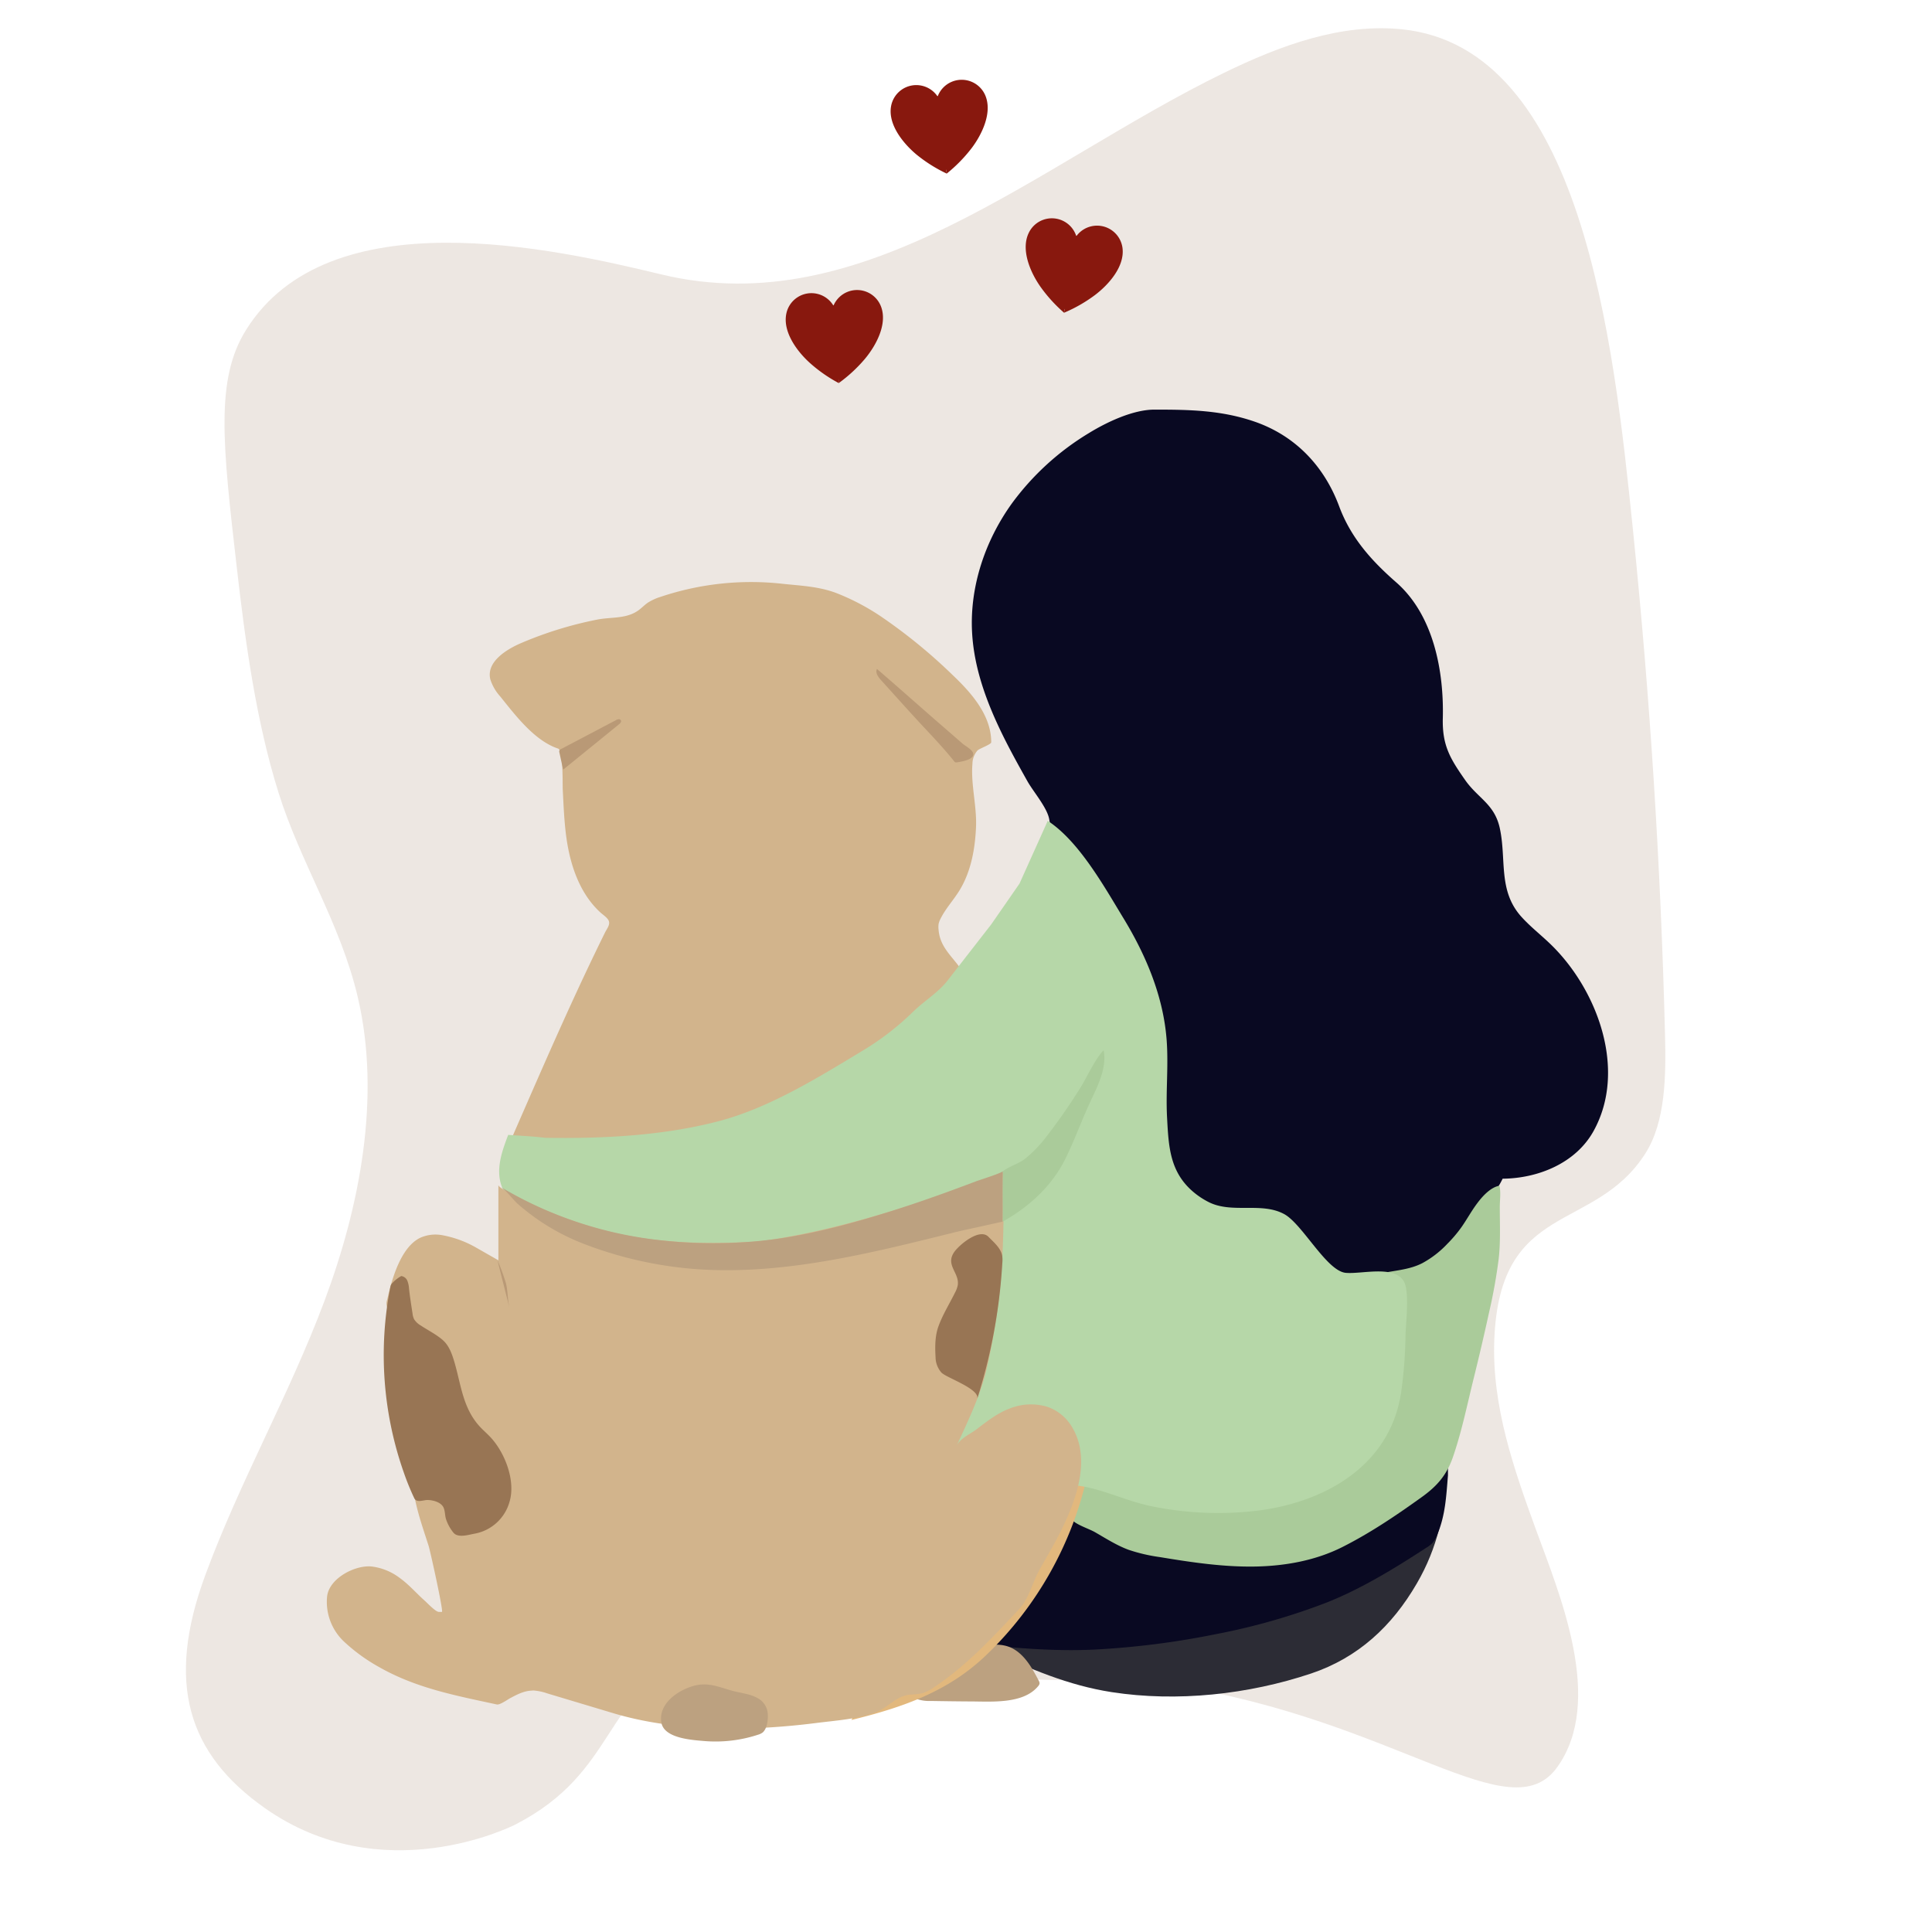 <svg xmlns="http://www.w3.org/2000/svg" viewBox="0 0 650 650"><defs><style>.cls-1,.cls-10{fill:#987554;}.cls-1{opacity:0.17;}.cls-2{fill:#2c2c35;}.cls-3{fill:#090922;}.cls-4{fill:#aacb9a;}.cls-5{fill:#bca180;}.cls-6{fill:#e2b87d;}.cls-7{fill:tan;}.cls-8{fill:#b99976;}.cls-9{fill:#b6d7a8;}.cls-11{fill:#88180e;}</style></defs><title>transitar_con_fondo_oscuro</title><g id="transitar"><path class="cls-1" d="M233,555.92c-30.48,14.37-25.23,40.18-59.47,57.85-1.89,1-45.08,22.29-84.49-5.5-25.78-18.19-33.42-42-19.93-78.45,11.75-31.8,28.11-60.31,40-92s19.2-68.7,11.23-102.47c-5.88-24.88-19.21-44.92-26.68-68.81s-11.11-50.29-14-75.66c-4.76-41.42-7.27-63.25,3.12-79.88,27.83-44.59,103.52-27.4,139.69-18.68C291,108.87,349.5,54.86,411.69,24.56c19.22-9.37,39.51-16.78,59.94-14.71,60.65,6.14,71.27,105,77.76,168.46q8.63,84.38,10.78,169.6c.36,14,.23,29.45-6.62,40.18-17.2,26.94-49,15.66-50.81,62.64-.88,22.39,6.66,43.68,14,63.86,8.14,22.22,23.07,57.67,7.21,79.9s-53.8-15.71-129.36-27.55c-30.95-4.85-25.73,1.34-70.94-4.13C265.65,555.77,255.35,545.35,233,555.92Z"/><path class="cls-2" d="M333.31,555.37c13.33,6.12,26,11.63,40.66,13.92,22,3.42,46.1.79,67.14-6.26,15.83-5.31,27.23-15.95,35.54-30.25,7-12,9.7-24.49,10.23-38.16l-53.06.15-102.44,9.5,1.93,51.1"/><path class="cls-3" d="M333.55,553.63c11.71,1.12,23.1,1.92,34.9,1.34a277.53,277.53,0,0,0,40.72-5.2,215.9,215.9,0,0,0,37.16-10.61c11.83-4.69,23-11.59,33.62-18.49a9.76,9.76,0,0,0,1.94-1.5,9.46,9.46,0,0,0,1.63-2.78c2.78-6.56,3.05-13.05,3.63-20V487.9L390,490l-49.63,1.05-6.81,62.56"/><polygon class="cls-3" points="488.21 423.48 491.38 412.92 488.21 409.75 478.71 412.92 476.59 418.2 479.1 424.67 486.1 425.6 488.21 423.48"/><path class="cls-3" d="M353,275.63c-.66-3.88-5.4-9.33-7.35-12.82-2.93-5.22-5.84-10.46-8.47-15.84-5.26-10.77-9.51-22.24-10.14-34.32-.8-15.34,4.39-30.71,13.34-43.2a89.23,89.23,0,0,1,25.9-23.7c5.91-3.64,14.85-7.94,22.1-7.94,11.65,0,22.39.17,33.59,4,13.86,4.75,23.56,15.06,28.57,28.52,3.93,10.58,10.82,18.26,19.16,25.56,12.61,11,16.12,29.88,15.72,45.75-.23,9.15,2.45,13.55,7.51,20.79,4.37,6.24,9.94,8.07,11.69,16.34,2.23,10.51-.63,20.79,7.12,29.54,3,3.36,6.58,6.13,9.82,9.25,15.83,15.22,26,42.39,14.56,63-6,10.8-18.66,15.89-30.57,16-4.17,8.53-11.49,14.36-18.18,20.81l-18.8,18.1c-1.87,1.8-22.47,24.16-24.22,23.32l-39.07-17.95-31.69-42.25Z"/><path class="cls-4" d="M365.69,494q-3.69.2-7.41.23-1.56,5.28-3.14,10.54l5.28,6.34c1.58,1.89,5.86,3.16,8,4.39,3.68,2.11,7.27,4.43,11.27,5.91a57.35,57.35,0,0,0,10.55,2.46c10.69,1.77,21.48,3.39,32.32,3.17,10-.21,20.14-2.05,29.12-6.58,9.4-4.75,18-10.57,26.53-16.69,5.15-3.67,8.47-7.38,10.59-13.49,3-8.68,4.8-17.62,7-26.51q2.73-11,5.16-22.14a181,181,0,0,0,3.25-18.05c.67-5.88.38-11.68.38-17.55,0-2.24.42-5-.13-7.11-3,.53-5.77,3.61-7.53,6-2,2.66-3.56,5.63-5.51,8.33a45,45,0,0,1-4.45,5.19,33.4,33.4,0,0,1-8.44,6.53c-4.11,2.12-8.59,2.39-13,3.27l-3.16,3.16c-6.15,6.15-11.37,13.64-16.93,20.32-9.45,11.21-18.77,22.53-28.13,33.81a11.7,11.7,0,0,1-2.19,2.2c-2.78,1.91-7,1.41-10.26,1.94-4.26.7-8.58,1.16-12.86,1.72C383.24,492.54,374.49,493.58,365.69,494Z"/><path class="cls-5" d="M300.22,566.07c2.15,1.15,3.78,3,5.78,4.4a12.72,12.72,0,0,0,7.15,1.8c4.41.07,8.8.14,13.21.16,7,0,17.85,1,22.9-5.12a1.72,1.72,0,0,0,.5-1,1.94,1.94,0,0,0-.27-.83c-2.08-4-4.57-8.54-8.67-10.8-2.75-1.52-6.09-1.57-9.21-1.09-3.77.58-7.47,2-11.32,2-2.11,0-9.5,1-11.62,2.11s-8.44,8.45-8.44,8.45"/><path class="cls-6" d="M286.48,578.66c17-4.17,32.47-9.44,45.34-21.83a119.84,119.84,0,0,0,34.06-60.73,18.41,18.41,0,0,0,.45-7.59c-.63-3-2.62-5.57-4.54-8-5.06-6.37-11.07-10.72-19.35-6.95-5.71,2.6-11.59,8.05-14.23,13.82l-22.82,50C299.1,551.13,292.87,564.93,286.48,578.66Z"/><path class="cls-7" d="M208.87,400.78l36.06-18.35L307,350.83c7.41-3.77,14.83-7.51,22.22-11.32L324.9,329c-2.5-6-8.53-9-9.12-16.13a7.8,7.8,0,0,1,0-2,7.14,7.14,0,0,1,.71-1.88c1.77-3.5,4.44-6.29,6.44-9.62,3.8-6.33,5.12-13.82,5.44-21.1.31-7.05-1.8-14.45-1.2-21.32a6.89,6.89,0,0,1,1.68-4.44c.69-.7,4.64-2.05,4.64-2.78,0-9.09-6.69-16.63-12.89-22.53a180.45,180.45,0,0,0-23.2-19.1,77,77,0,0,0-16.19-8.64c-6-2.22-12-2.4-18.22-3.08a95.49,95.49,0,0,0-40.73,4.42,17.6,17.6,0,0,0-4.36,2c-1,.7-1.86,1.59-2.84,2.34-4.16,3.19-9.31,2.36-14.16,3.32a128.18,128.18,0,0,0-25.56,7.89c-4.56,1.95-11.87,6.18-10.37,12.23a15.63,15.63,0,0,0,3.32,5.73c5.11,6.35,11.54,14.9,19.46,17.54,1.81.6,1.48,12.06,1.58,13.82.29,5.52.49,11.06,1.28,16.54,1.33,9.22,4.58,18.62,11.49,24.87.82.73,2.45,1.79,2.77,2.9.37,1.28-.74,2.58-1.32,3.76q-2.34,4.74-4.62,9.52c-3.1,6.48-6.11,13-9.08,19.56-5.93,13.09-11.65,26.28-17.41,39.46Z"/><path class="cls-8" d="M189.47,258.93q-.65-2.88-1.27-5.77a1,1,0,0,1,0-.65,1.08,1.08,0,0,1,.59-.52l18.4-9.68a2.22,2.22,0,0,1,.92-.33.78.78,0,0,1,.81.43c.19.46-.24.93-.63,1.24q-9.39,7.65-18.81,15.28"/><path class="cls-8" d="M327.42,253.52c-.27-1.35-2.64-2.52-3.5-3.27l-8.47-7.36c-6.82-5.92-13.56-11.95-20.41-17.83-.65,1.34.51,2.81,1.41,3.81,4.27,4.71,8.51,9.45,12.82,14.13,4,4.31,8,8.45,11.68,13.05a1.06,1.06,0,0,0,.51.43,1.16,1.16,0,0,0,.49,0c1.31-.2,5.29-.76,5.48-2.59A1.15,1.15,0,0,0,327.42,253.52Z"/><path class="cls-9" d="M183.53,382.82c-4.15-.53-8.38-.69-12.55-1-1.95,5.11-3.93,10.61-2.62,15.91A13.58,13.58,0,0,0,173,405a27,27,0,0,0,7.24,3.74q32,12.63,64,25.33l30.63-8.44L306.56,415l23.24-11.61,6.33-5.28-9.5,24.29L315,466.78s2.11,29.54,2.11,29.57c0-1.42,13.83-4.45,15.15-4.82,2.91-.81,6.88-2.71,9.91-2.69,5.67,0,5.33,4.69,7.18,10.27a1.71,1.71,0,0,0,2.58,1.34c12.7-3.38,23.44,3.92,35.81,6.37a111.46,111.46,0,0,0,35.61,1.39c23-2.95,44.69-15.54,48.11-40.26a150.35,150.35,0,0,0,1.41-18.49c.05-4,1.52-15.31-.71-18.62-3.48-5.18-13.94-2.15-19.34-2.6-6.48-.54-14.59-16.4-20.75-19.76-7.68-4.19-17.57-.05-25.48-4.08a26.61,26.61,0,0,1-5-3.3c-8.1-6.78-8.43-15.47-8.95-25.22-.46-8.76.54-17.53-.16-26.29-1.17-14.63-7-28.34-14.57-40.77C371.48,298.24,363,283,352.5,276.16L343,297.28,333.49,311l-14.78,19c-3.06,3.93-7.92,6.87-11.47,10.35a92.11,92.11,0,0,1-17.3,13.31c-14.89,9-31.27,19.13-48.19,23.56-18.74,4.9-38.94,5.89-58.22,5.58"/><path class="cls-7" d="M178.78,568.8c-2.6.11-4.82,1.31-7.1,2.51-.84.44-3.49,2.36-4.52,2.14-13.88-3-27.32-5.51-39.84-12.71a59.29,59.29,0,0,1-11.79-8.64,18.36,18.36,0,0,1-5.48-15c.71-6.09,9.31-10.57,14.88-10.08a19.48,19.48,0,0,1,9.43,3.77c3.15,2.23,5.61,5.14,8.46,7.68.83.73,3.74,3.83,4.8,3.83h1.06c.6,0-3.93-20.51-4.48-22.22-2.64-8.27-5.81-16.68-5.45-25.51.4-9.84,7.4-18.82,12-27.25.11-.2-9.19-9.48-9.95-10.5a164.23,164.23,0,0,1-10-15.87,4,4,0,0,1-.53-3.71c1.49-6.56,4.42-17.44,11-20.75a12.55,12.55,0,0,1,7.82-.87,36,36,0,0,1,11.2,4.18l7.39,4.22V398.67c0,1,5.61,3.59,6.42,4q4.5,2.35,9.18,4.37a139.6,139.6,0,0,0,19.78,6.82c17.33,4.55,34.53,4.85,52.28,3.8,24.82-3.3,48.18-11.13,71.82-19l10.56-4.22c-.84.33-.08,14.95-.11,16.73-.11,6.14-.34,12.28-.79,18.41a225.69,225.69,0,0,1-4.58,29.68c-1.95,9.31-6.39,18.45-10.35,27.07,1.23-2.46,4.49-3.82,6.59-5.41,3.6-2.73,7-5.46,11.27-7.06a19.18,19.18,0,0,1,12.37-.63,15.36,15.36,0,0,1,7.88,5.84c7,10.16,2.88,23.3-1.85,33.47-2.47,5.3-5.43,10.32-8.32,15.39-2.28,4-3.68,9.94-6.83,13.31-9.05,9.65-17.73,19.11-28.85,26.48a13.84,13.84,0,0,1-4,2,27.81,27.81,0,0,1-4.08.43c-4.7.49-7.47,4.54-11.7,6.07-6.05,2.18-13.45,2.66-19.81,3.47-21.93,2.79-47,3.07-68.24-3.31l-22.15-6.64a18.24,18.24,0,0,0-4.77-1Z"/><path class="cls-10" d="M131.75,431.94a2.73,2.73,0,0,0-.39.91,119,119,0,0,0,4.48,62.52,84.8,84.8,0,0,0,3.53,8.68c.81,1.66,3,.62,4.41.61,1.83,0,4.53.69,5.41,2.47.57,1.15.47,2.74.88,4a14.28,14.28,0,0,0,2.27,4.25,3.37,3.37,0,0,0,.72.74c1.75,1.18,4.72.2,6.6-.13a15,15,0,0,0,11.8-10.84c2-6.92-1.45-16-6.08-21.22-1.15-1.3-2.48-2.42-3.68-3.67-6.13-6.44-6.55-14.59-9-22.61-.72-2.34-1.66-4.85-3.49-6.57-2.14-2-5.22-3.5-7.68-5.15a6.39,6.39,0,0,1-2.22-2.1,6.12,6.12,0,0,1-.53-2c-.42-2.77-.88-5.53-1.17-8.31a8.42,8.42,0,0,0-.57-2.64,2.6,2.6,0,0,0-2.05-1.57A12.63,12.63,0,0,0,131.75,431.94Z"/><path class="cls-5" d="M222.53,576.7c.94-4.83,6.33-8.23,10.78-9.49,4.88-1.38,8.51.38,13.17,1.66,2.88.79,6.05,1,8.66,2.59a6.4,6.4,0,0,1,3.17,5.18c.14,1.85-.22,5.07-1.79,6.29a4.9,4.9,0,0,1-1.5.7,45.81,45.81,0,0,1-18.23,2.11c-4.17-.36-13.39-.93-14.28-6.22A7.84,7.84,0,0,1,222.53,576.7Z"/><path class="cls-11" d="M280.36,102.77a8.62,8.62,0,0,0-15.78,2.62c-1.37,6.17,3.55,12.79,7.85,16.68a49.28,49.28,0,0,0,9.75,6.81Z"/><path class="cls-11" d="M280.44,102.77a8.62,8.62,0,0,1,16,.45c2.19,5.93-1.78,13.16-5.51,17.59a49.53,49.53,0,0,1-8.74,8.07Z"/><rect class="cls-11" x="280.26" y="102.72" width="2.02" height="24.93" transform="translate(-7.18 19.37) rotate(-3.9)"/><path class="cls-11" d="M362.09,79.4a8.62,8.62,0,0,0-16-1c-2.72,5.7.59,13.26,3.91,18a49.46,49.46,0,0,0,8,8.82Z"/><path class="cls-11" d="M362.16,79.41a8.63,8.63,0,0,1,15.49,4c.81,6.26-4.69,12.41-9.32,15.9a49.13,49.13,0,0,1-10.33,5.9Z"/><rect class="cls-11" x="359.18" y="79.23" width="2.02" height="24.93" transform="translate(18.94 -55.59) rotate(9.06)"/><path class="cls-11" d="M315.41,32.41a8.62,8.62,0,0,0-15.63,3.39C298.71,42,304,48.4,308.43,52.07a49.25,49.25,0,0,0,10.08,6.33Z"/><path class="cls-11" d="M315.48,32.41a8.63,8.63,0,0,1,16-.34c2.48,5.81-1.13,13.23-4.64,17.84a50,50,0,0,1-8.33,8.49Z"/><rect class="cls-11" x="315.92" y="32.3" width="2.02" height="24.93" transform="translate(-3.06 37.32) rotate(-6.71)"/><path class="cls-5" d="M337.38,394c0,.55-8.13,3.1-9,3.44q-4.68,1.77-9.39,3.49c-6.26,2.27-12.55,4.45-18.9,6.46-12.45,3.93-25.33,7.49-38.27,9.36a158.39,158.39,0,0,1-40.87.37,133.32,133.32,0,0,1-36-9.45,129.47,129.47,0,0,1-16.62-8.41c2.14,1.29,4.06,4.21,6,5.9a73.83,73.83,0,0,0,22.42,13.45A132.3,132.3,0,0,0,234.47,427c1.87.13,3.74.22,5.61.28,27.33.81,54.7-6.12,81-12.65,2.4-.6,4.83-1.1,7.25-1.63l9-2Z"/><path class="cls-4" d="M337.35,411c8.78-4.92,16.36-11.79,20.94-20.84,3-6,5.28-12.38,8.08-18.5,2.49-5.47,6.2-12.09,4.92-18.32-3.23,3.49-5.44,8.89-8,12.93a197.07,197.07,0,0,1-11.87,16.94,42.52,42.52,0,0,1-6.17,6.34c-2.4,2-5.5,2.72-7.83,4.49"/><path class="cls-8" d="M167.39,424c1.27,5.35,2.69,10.66,4,16-.64-2.7-.5-5.59-1.18-8.32A77.68,77.68,0,0,0,167.39,424Z"/><path class="cls-10" d="M328.76,470.66c1.09-3.32-10.23-7.07-12-8.84a7.94,7.94,0,0,1-2-5.21c-.21-3.4-.21-7.21,1-10.46,1.4-3.86,3.74-7.61,5.56-11.3a8.6,8.6,0,0,0,.92-2.54c.54-4.23-4.36-6.72-1.1-11.22,1.73-2.38,8.44-8,11.39-5,1.73,1.77,4.15,3.77,4.64,6.32a9.51,9.51,0,0,1,.05,2.5A187.44,187.44,0,0,1,328.76,470.66Z"/></g></svg>